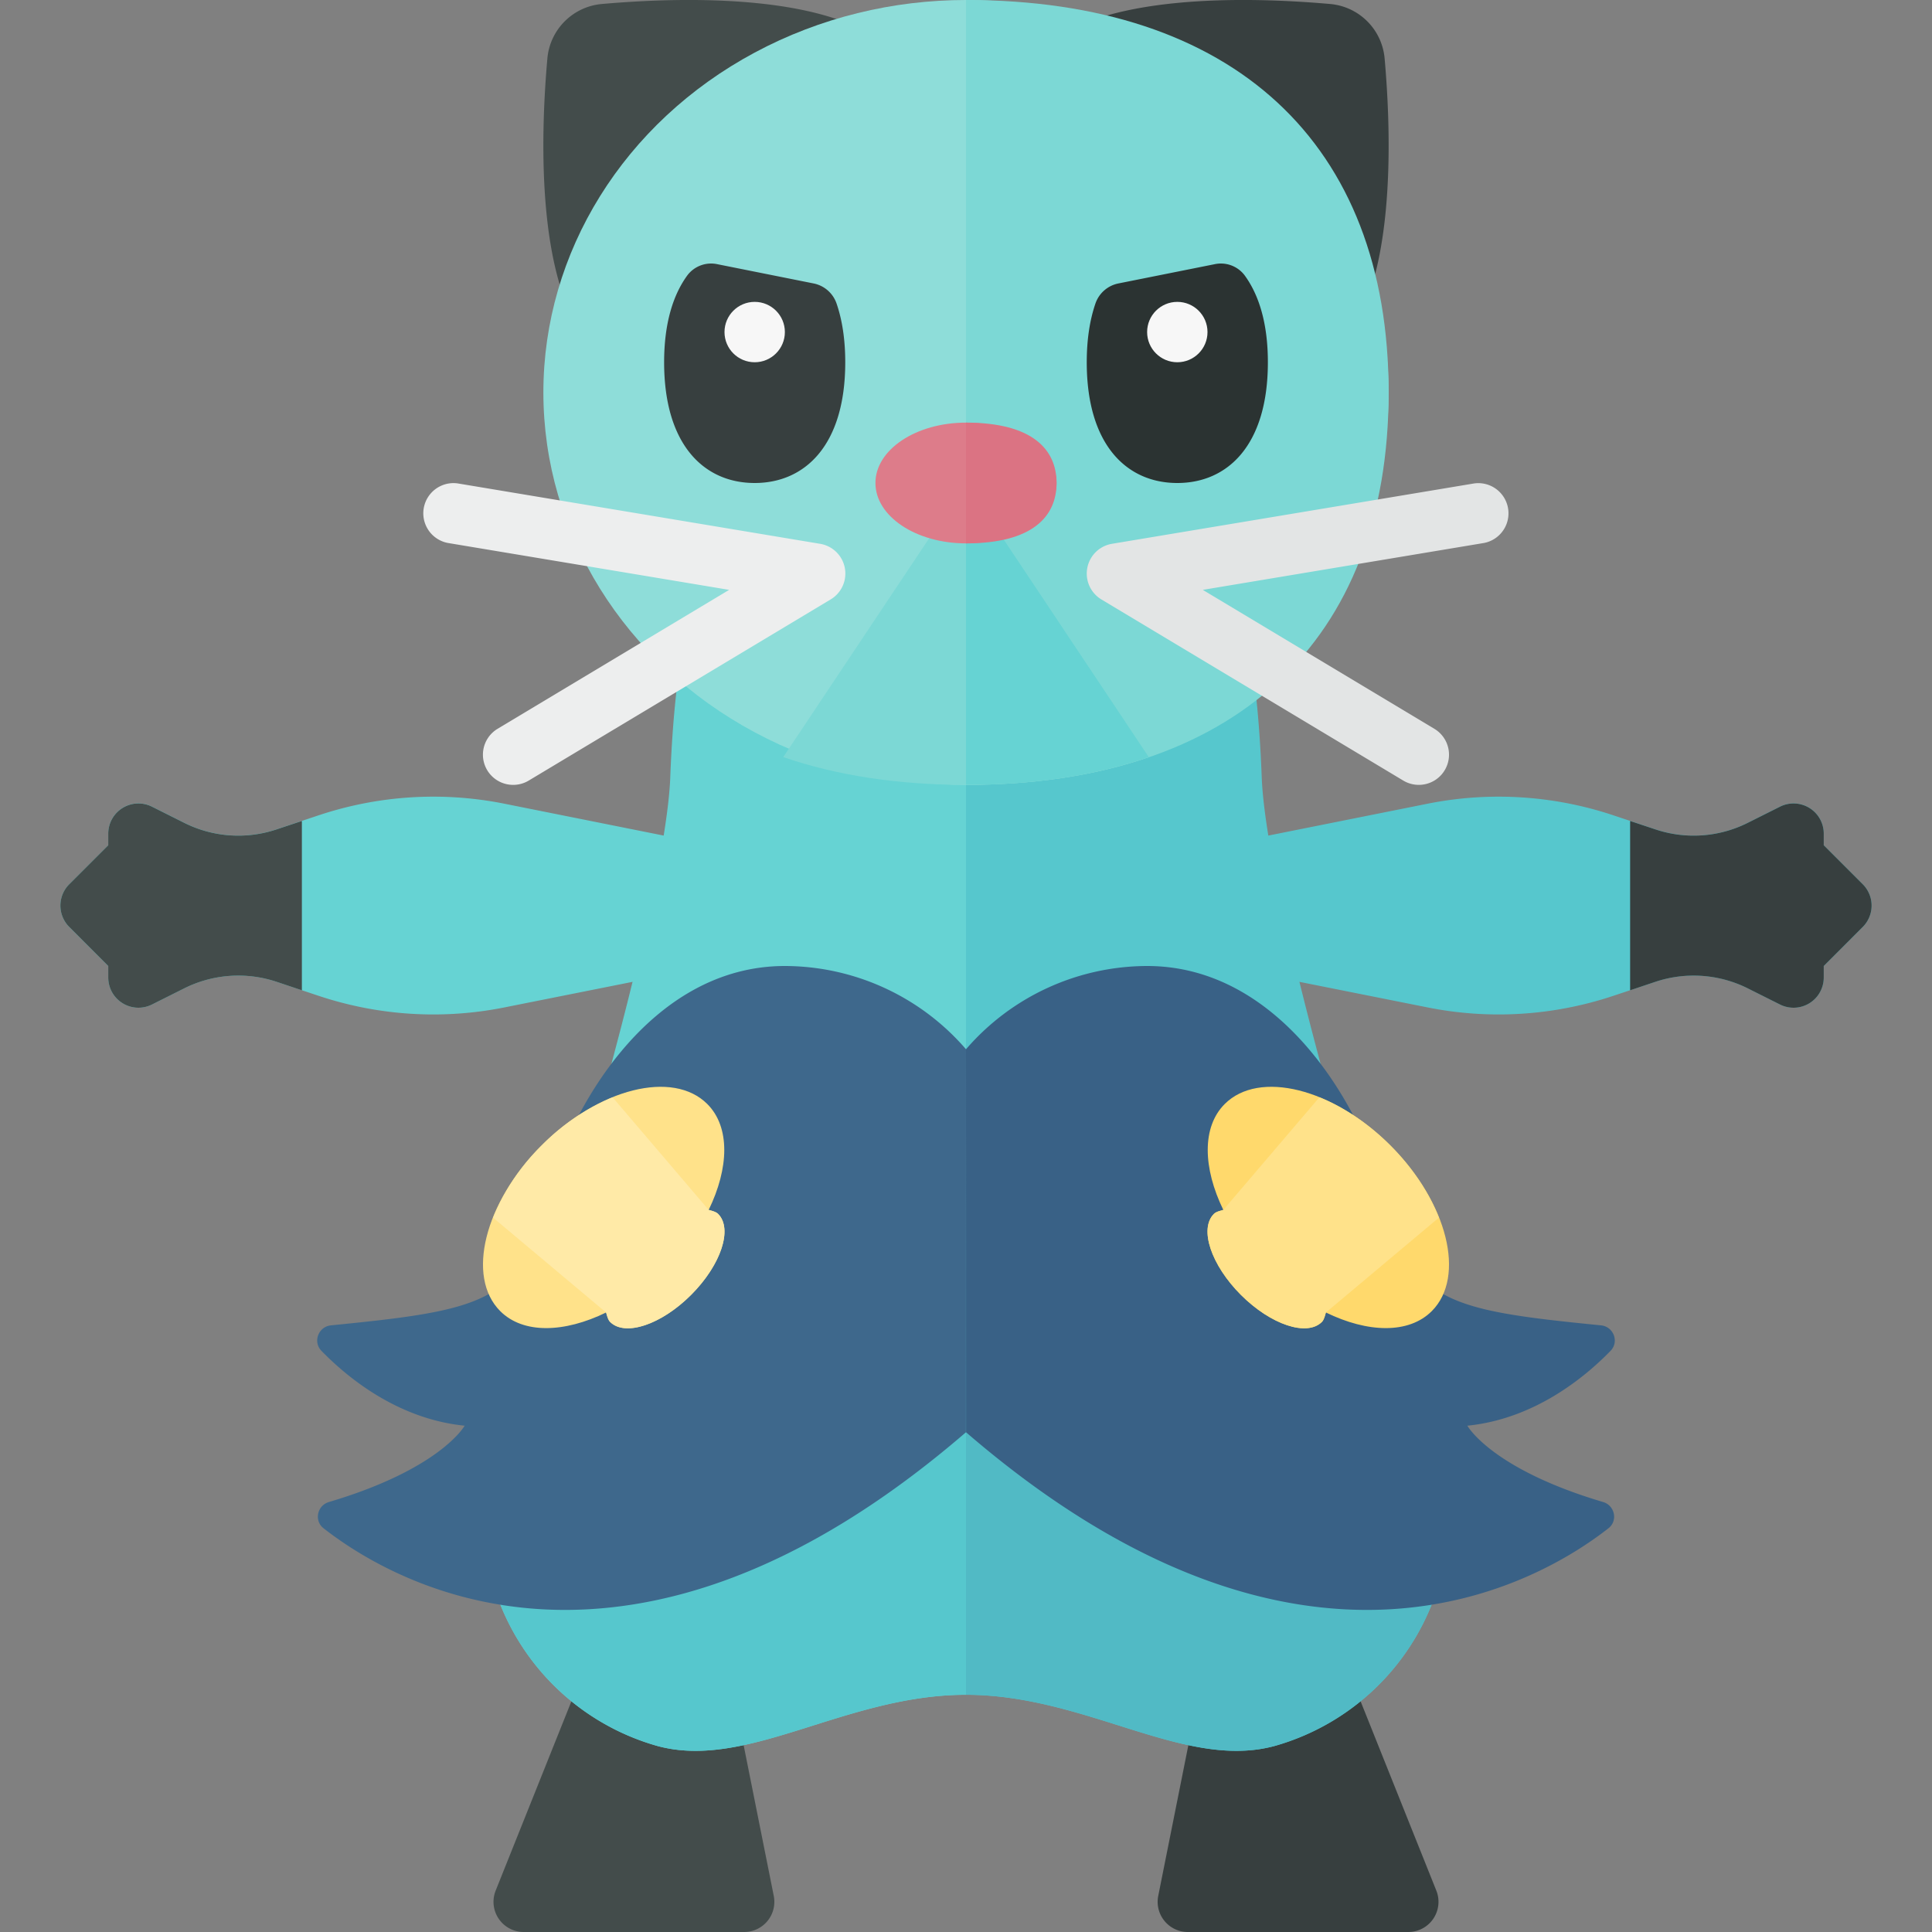 <svg xmlns="http://www.w3.org/2000/svg" width="32" height="32"><rect width="100%" height="100%" fill="#808080" stroke="none"/><path fill="#373F3F" d="M19.674 32h3.652a.5.5 0 00.464-.686L22.064 27h-2l-.88 4.402a.5.5 0 00.49.598z"/><path fill="#434C4B" d="M12.326 32H8.674a.5.5 0 01-.464-.686L9.936 27h2l.88 4.402a.5.5 0 01-.49.598z"/><path fill="#66D3D3" d="M11.102 12.869c.139-3.697 1.104-6.767 4.804-6.798.033 0 .061.004.094.004v21.996c-2 0-3.624 1.257-5.118.846a3.962 3.962 0 01-2.757-2.838 3.99 3.99 0 01.157-2.471c.552-1.373 2.736-8.491 2.82-10.739z"/><path fill="#56C7CD" d="M20.898 12.869c-.139-3.697-1.104-6.767-4.804-6.798-.033 0-.061.004-.094.004v21.996c2 0 3.624 1.257 5.118.846a3.962 3.962 0 002.757-2.838 3.99 3.99 0 00-.157-2.471c-.552-1.373-2.736-8.491-2.82-10.739z"/><path fill="#51BAC5" d="M16 28.071c2 0 3.624 1.257 5.118.846a3.962 3.962 0 002.757-2.838 3.99 3.99 0 00-.157-2.471c-.171-.425-.497-1.4-.87-2.608H16v7.071z"/><path fill="#56C7CD" d="M9.152 21c-.372 1.209-.699 2.184-.87 2.608a3.99 3.99 0 00-.157 2.471 3.962 3.962 0 002.757 2.838c1.494.411 3.118-.846 5.118-.846V21H9.152z"/><path fill="#66D3D3" d="M11.793 14l-3.438-.688a6 6 0 00-3.074.191l-.702.234a1.996 1.996 0 01-1.527-.109l-.535-.268a.5.5 0 00-.724.447V14l-.646.646a.5.5 0 000 .707l.646.647v.191a.5.5 0 00.724.447l.535-.268a2.005 2.005 0 011.527-.109l.702.234a6 6 0 003.074.191L11.793 16v-2z"/><path fill="#434C4B" d="M5 13.598l-.421.14a1.996 1.996 0 01-1.527-.109l-.535-.268a.5.5 0 00-.724.447V14l-.646.646a.5.5 0 000 .707l.646.647v.191a.5.5 0 00.724.447l.535-.268a2.005 2.005 0 011.527-.109l.421.141v-2.804z"/><path fill="#373F3F" d="M17.184.866a3.5 3.5 0 104.95 4.95c.994-.994.916-3.533.8-4.845a.993.993 0 00-.905-.905c-1.312-.116-3.851-.194-4.845.8z"/><path fill="#434C4B" d="M14.816.866a3.5 3.5 0 11-4.95 4.95c-.994-.994-.916-3.533-.8-4.845a.993.993 0 01.905-.905c1.312-.116 3.851-.194 4.845.8z"/><ellipse fill="#8EDDD9" cx="16" cy="6.5" rx="7" ry="6.5"/><path fill="#7CD8D5" d="M23 6.5C23 2.358 20.418 0 16 0v13c4.418 0 7-2.358 7-6.5z"/><path fill="#3E688C" d="M16 17.379A3.974 3.974 0 0013 16c-2.209 0-3.591 2.324-4 4-.384 1.577-1.069 1.709-3.518 1.952-.208.021-.304.272-.158.422.429.441 1.263 1.129 2.372 1.24 0 0-.395.715-2.248 1.264-.195.058-.249.31-.089.435 1.164.911 5.082 3.204 10.64-1.59L16 17.379z"/><path fill="#396186" d="M16 17.379A3.974 3.974 0 0119 16c2.209 0 3.591 2.324 4 4 .384 1.577 1.069 1.709 3.518 1.952.208.021.304.272.158.422-.429.441-1.263 1.129-2.372 1.24 0 0 .395.715 2.248 1.264.195.058.249.31.089.435-1.164.911-5.082 3.204-10.64-1.59L16 17.379z"/><path fill="#FFE28A" d="M11.894 20.106c-.039-.04-.101-.049-.156-.066.337-.692.359-1.372-.023-1.754-.568-.568-1.797-.261-2.744.686-.947.947-1.254 2.175-.686 2.744.382.382 1.062.361 1.754.023.017.056.027.117.066.156.247.247.847.047 1.341-.447.495-.495.695-1.095.448-1.342z"/><path fill="#56C7CD" d="M20.207 14l3.438-.688a6 6 0 013.074.191l.702.234a1.996 1.996 0 001.527-.109l.535-.268a.5.5 0 01.724.447V14l.646.646a.5.5 0 010 .707l-.646.647v.191a.5.5 0 01-.724.447l-.535-.268a2.005 2.005 0 00-1.527-.109l-.702.234a6 6 0 01-3.074.191L20.207 16v-2z"/><path fill="#373F3F" d="M27 13.598l.421.14a1.996 1.996 0 001.527-.109l.535-.268a.5.5 0 01.724.447V14l.646.646a.5.5 0 010 .707l-.646.647v.191a.5.5 0 01-.724.447l-.535-.268a2.005 2.005 0 00-1.527-.109l-.421.141v-2.804z"/><path fill="#7CD8D5" d="M16 13c1.135 0 2.147-.158 3.027-.46L16 8l-3.027 4.54c.88.302 1.892.46 3.027.46z"/><path fill="#373F3F" d="M11.882 4.376a.493.493 0 00-.493.179C11.148 4.881 11 5.356 11 6c0 1.381.672 2 1.5 2S14 7.381 14 6c0-.382-.052-.705-.144-.973a.507.507 0 00-.379-.332l-1.595-.319z"/><path fill="#2B3332" d="M20.118 4.376a.493.493 0 01.493.179c.241.326.389.801.389 1.445 0 1.381-.672 2-1.5 2S18 7.381 18 6c0-.382.052-.705.144-.973a.507.507 0 01.379-.332l1.595-.319z"/><circle fill="#F7F7F7" cx="19.5" cy="5.5" r=".5"/><circle fill="#F7F7F7" cx="12.5" cy="5.5" r=".5"/><path fill="#EDEEEE" d="M8.5 13a.5.5 0 01-.258-.929l3.835-2.301-4.66-.777a.5.5 0 01.165-.986l6 1a.499.499 0 01.175.922l-5 3A.499.499 0 018.5 13z"/><path fill="#E3E5E5" d="M23.5 13a.504.504 0 01-.257-.071l-5-3a.5.5 0 01.175-.922l6-1a.5.5 0 01.164.986l-4.66.777 3.835 2.301A.5.5 0 0123.5 13z"/><path fill="#66D3D3" d="M19.027 12.54L16 8v5c1.135 0 2.147-.158 3.027-.46z"/><ellipse fill="#DD7C8A" cx="16" cy="8" rx="1.5" ry="1"/><path fill="#DB7383" d="M17.5 8c0-.552-.395-1-1.5-1v2c1.105 0 1.5-.448 1.5-1z"/><path fill="#FFEAA7" d="M11.894 20.106c-.039-.04-.156-.066-.156-.066l-1.591-1.865a3.602 3.602 0 00-1.176.797 3.59 3.59 0 00-.804 1.196l1.872 1.571s.027.117.066.156c.247.247.847.047 1.341-.447.495-.495.695-1.095.448-1.342z"/><path fill="#FFD96C" d="M20.106 20.106c.039-.04.101-.049.156-.066-.337-.692-.359-1.372.023-1.754.568-.568 1.797-.261 2.744.686.947.947 1.254 2.175.686 2.744-.382.382-1.062.361-1.754.023-.017.056-.027.117-.066.156-.247.247-.847.047-1.341-.447-.495-.495-.695-1.095-.448-1.342z"/><path fill="#FFE28A" d="M20.106 20.106c.039-.04.156-.066.156-.066l1.591-1.865c.398.161.808.429 1.176.797.374.374.644.792.804 1.196l-1.872 1.571s-.027.117-.066.156c-.247.247-.847.047-1.341-.447-.495-.495-.695-1.095-.448-1.342z"/></svg>